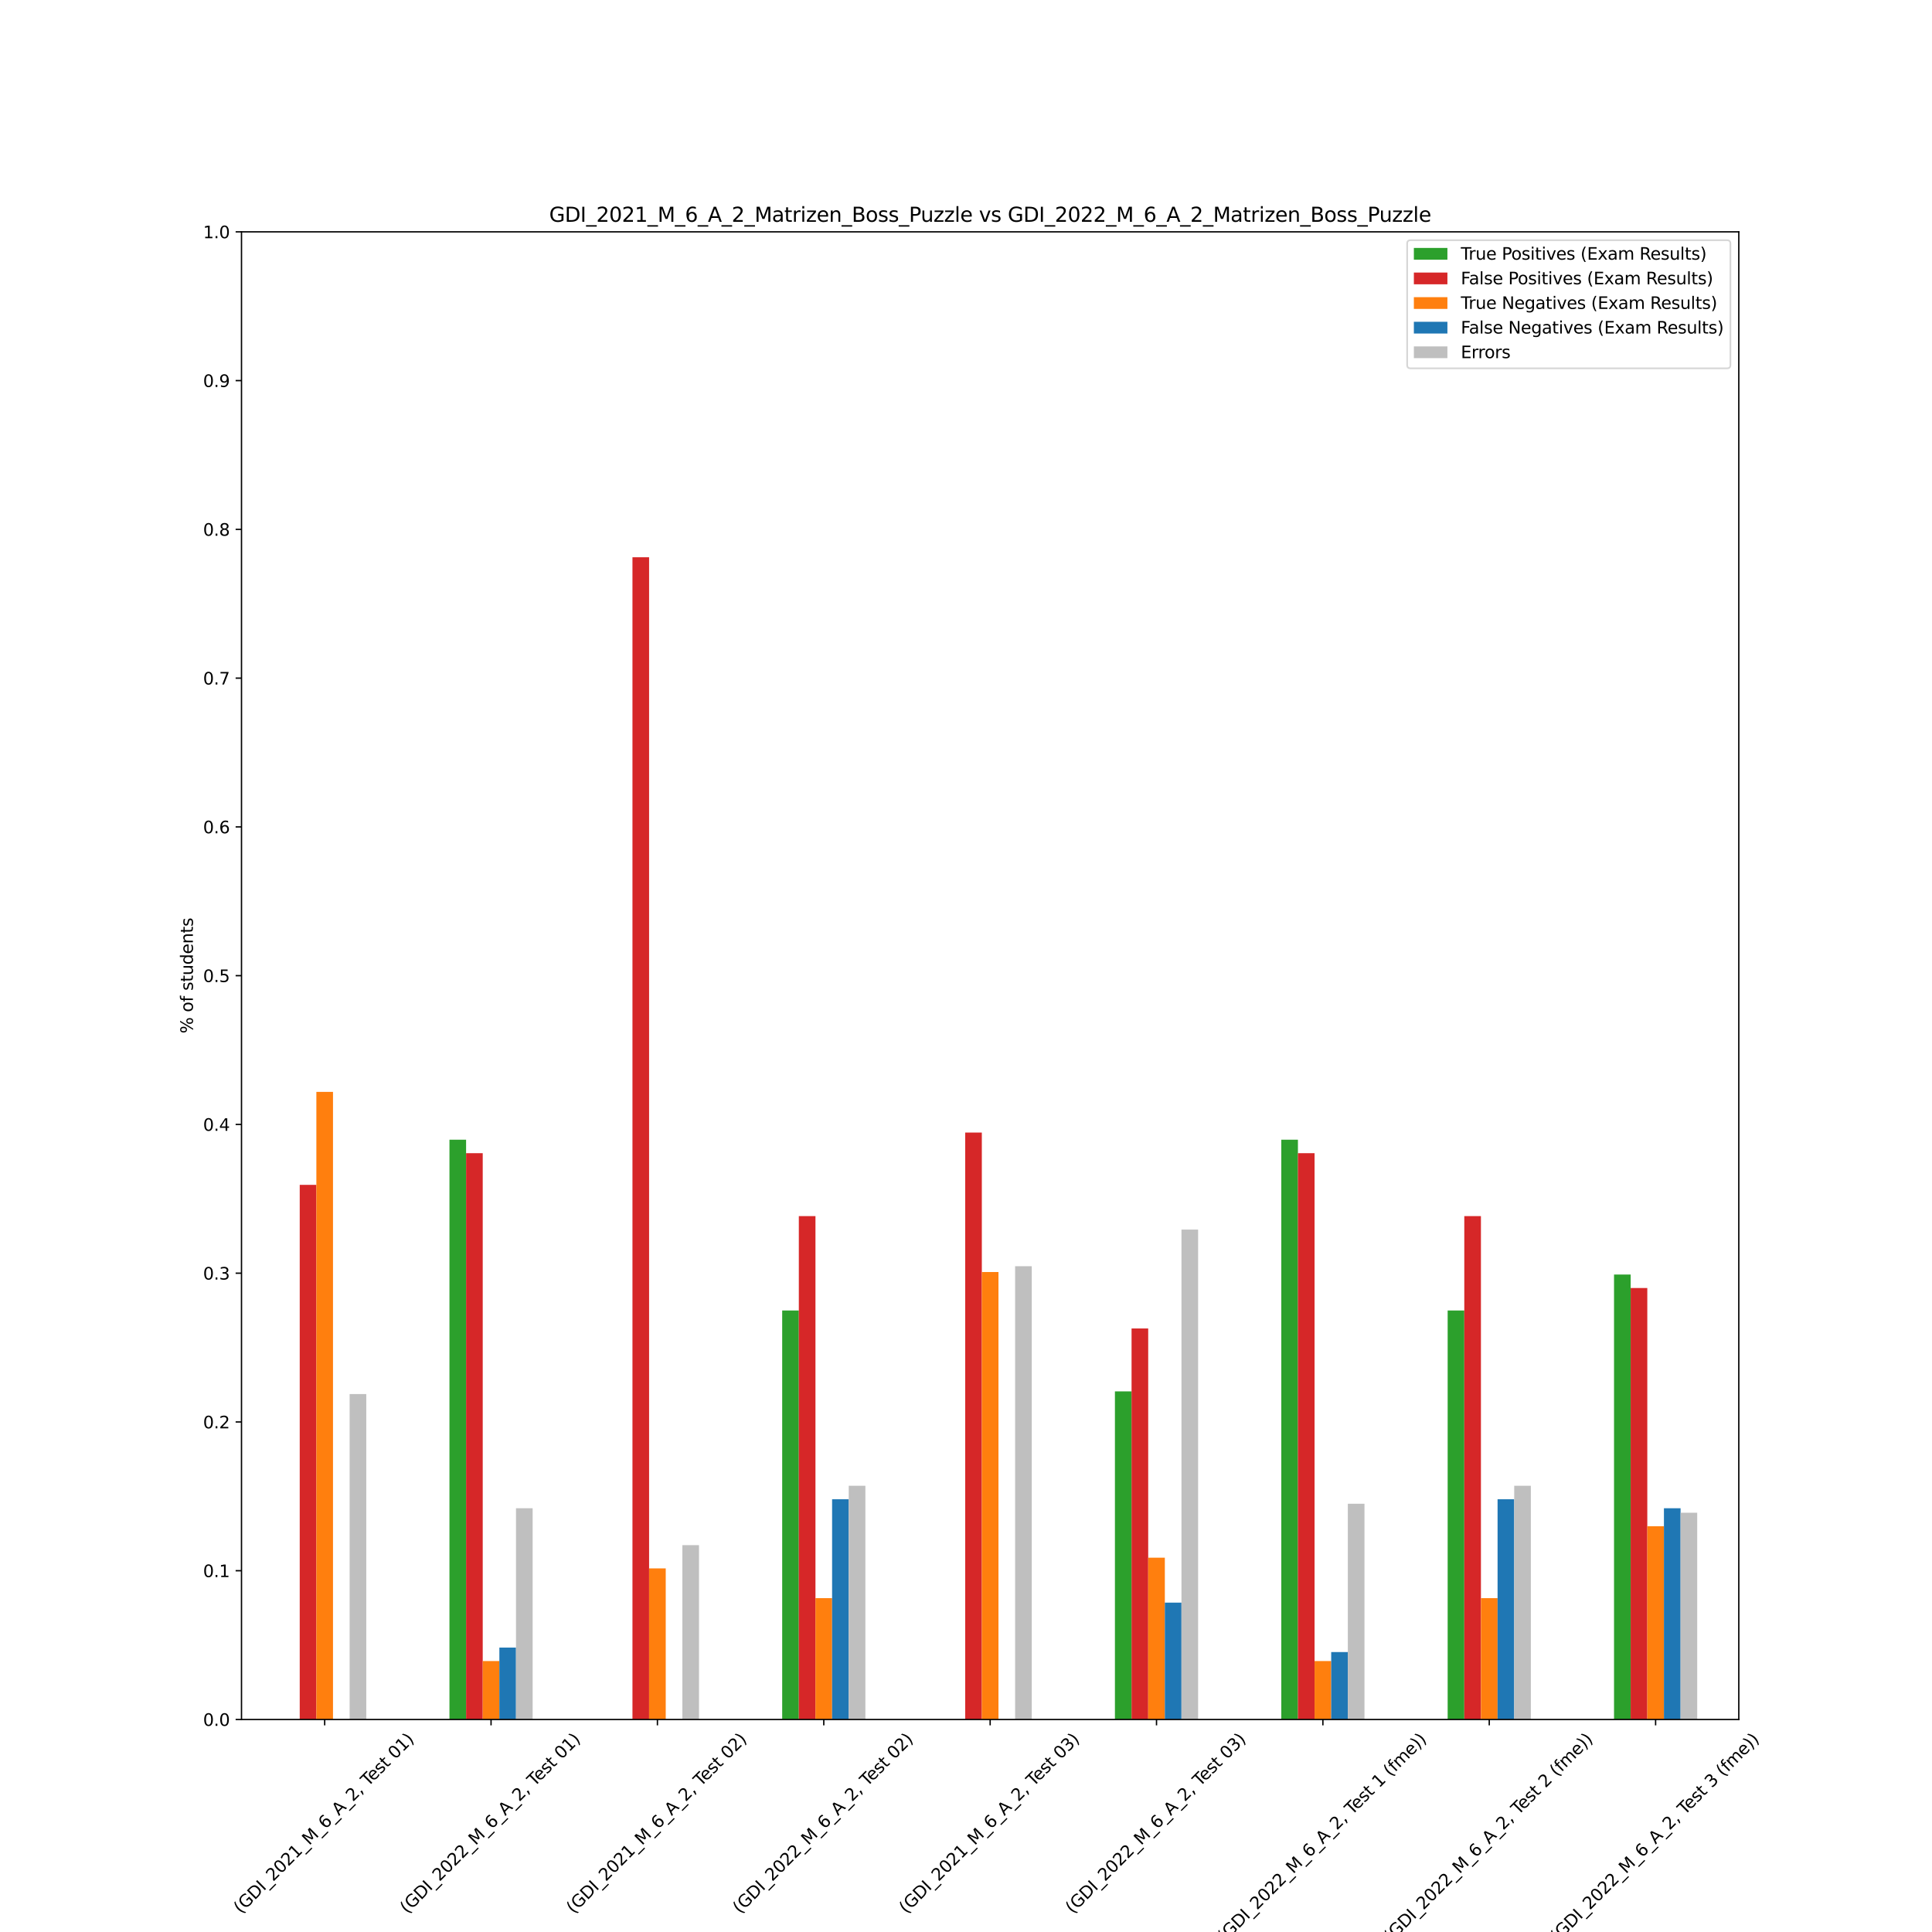 <?xml version="1.0" encoding="utf-8" standalone="no"?>
<!DOCTYPE svg PUBLIC "-//W3C//DTD SVG 1.1//EN"
  "http://www.w3.org/Graphics/SVG/1.1/DTD/svg11.dtd">
<svg xmlns:xlink="http://www.w3.org/1999/xlink" width="1152pt" height="1152pt" viewBox="0 0 1152 1152" xmlns="http://www.w3.org/2000/svg" version="1.1">
 <defs>
  <style type="text/css">*{stroke-linejoin: round; stroke-linecap: butt}</style>
 </defs>
 <g id="figure_1">
  <g id="patch_1">
   <path d="M 0 1152 
L 1152 1152 
L 1152 0 
L 0 0 
z
" style="fill: #ffffff"/>
  </g>
  <g id="axes_1">
   <g id="patch_2">
    <path d="M 144 1025.28 
L 1036.8 1025.28 
L 1036.8 138.24 
L 144 138.24 
z
" style="fill: #ffffff"/>
   </g>
   <g id="patch_3">
    <path d="M 168.8 1025.28 
L 178.72 1025.28 
L 178.72 1025.28 
L 168.8 1025.28 
z
" clip-path="url(#pfb75e123ee)" style="fill: #2ca02c"/>
   </g>
   <g id="patch_4">
    <path d="M 268 1025.28 
L 277.92 1025.28 
L 277.92 679.576 
L 268 679.576 
z
" clip-path="url(#pfb75e123ee)" style="fill: #2ca02c"/>
   </g>
   <g id="patch_5">
    <path d="M 367.2 1025.28 
L 377.12 1025.28 
L 377.12 1025.28 
L 367.2 1025.28 
z
" clip-path="url(#pfb75e123ee)" style="fill: #2ca02c"/>
   </g>
   <g id="patch_6">
    <path d="M 466.4 1025.28 
L 476.32 1025.28 
L 476.32 781.411 
L 466.4 781.411 
z
" clip-path="url(#pfb75e123ee)" style="fill: #2ca02c"/>
   </g>
   <g id="patch_7">
    <path d="M 565.6 1025.28 
L 575.52 1025.28 
L 575.52 1025.28 
L 565.6 1025.28 
z
" clip-path="url(#pfb75e123ee)" style="fill: #2ca02c"/>
   </g>
   <g id="patch_8">
    <path d="M 664.8 1025.28 
L 674.72 1025.28 
L 674.72 829.649 
L 664.8 829.649 
z
" clip-path="url(#pfb75e123ee)" style="fill: #2ca02c"/>
   </g>
   <g id="patch_9">
    <path d="M 764 1025.28 
L 773.92 1025.28 
L 773.92 679.576 
L 764 679.576 
z
" clip-path="url(#pfb75e123ee)" style="fill: #2ca02c"/>
   </g>
   <g id="patch_10">
    <path d="M 863.2 1025.28 
L 873.12 1025.28 
L 873.12 781.411 
L 863.2 781.411 
z
" clip-path="url(#pfb75e123ee)" style="fill: #2ca02c"/>
   </g>
   <g id="patch_11">
    <path d="M 962.4 1025.28 
L 972.32 1025.28 
L 972.32 759.972 
L 962.4 759.972 
z
" clip-path="url(#pfb75e123ee)" style="fill: #2ca02c"/>
   </g>
   <g id="patch_12">
    <path d="M 178.72 1025.28 
L 188.64 1025.28 
L 188.64 706.5 
L 178.72 706.5 
z
" clip-path="url(#pfb75e123ee)" style="fill: #d62728"/>
   </g>
   <g id="patch_13">
    <path d="M 277.92 1025.28 
L 287.84 1025.28 
L 287.84 687.615 
L 277.92 687.615 
z
" clip-path="url(#pfb75e123ee)" style="fill: #d62728"/>
   </g>
   <g id="patch_14">
    <path d="M 377.12 1025.28 
L 387.04 1025.28 
L 387.04 332.28 
L 377.12 332.28 
z
" clip-path="url(#pfb75e123ee)" style="fill: #d62728"/>
   </g>
   <g id="patch_15">
    <path d="M 476.32 1025.28 
L 486.24 1025.28 
L 486.24 725.134 
L 476.32 725.134 
z
" clip-path="url(#pfb75e123ee)" style="fill: #d62728"/>
   </g>
   <g id="patch_16">
    <path d="M 575.52 1025.28 
L 585.44 1025.28 
L 585.44 675.315 
L 575.52 675.315 
z
" clip-path="url(#pfb75e123ee)" style="fill: #d62728"/>
   </g>
   <g id="patch_17">
    <path d="M 674.72 1025.28 
L 684.64 1025.28 
L 684.64 792.131 
L 674.72 792.131 
z
" clip-path="url(#pfb75e123ee)" style="fill: #d62728"/>
   </g>
   <g id="patch_18">
    <path d="M 773.92 1025.28 
L 783.84 1025.28 
L 783.84 687.615 
L 773.92 687.615 
z
" clip-path="url(#pfb75e123ee)" style="fill: #d62728"/>
   </g>
   <g id="patch_19">
    <path d="M 873.12 1025.28 
L 883.04 1025.28 
L 883.04 725.134 
L 873.12 725.134 
z
" clip-path="url(#pfb75e123ee)" style="fill: #d62728"/>
   </g>
   <g id="patch_20">
    <path d="M 972.32 1025.28 
L 982.24 1025.28 
L 982.24 768.012 
L 972.32 768.012 
z
" clip-path="url(#pfb75e123ee)" style="fill: #d62728"/>
   </g>
   <g id="patch_21">
    <path d="M 188.64 1025.28 
L 198.56 1025.28 
L 198.56 651.06 
L 188.64 651.06 
z
" clip-path="url(#pfb75e123ee)" style="fill: #ff7f0e"/>
   </g>
   <g id="patch_22">
    <path d="M 287.84 1025.28 
L 297.76 1025.28 
L 297.76 990.442 
L 287.84 990.442 
z
" clip-path="url(#pfb75e123ee)" style="fill: #ff7f0e"/>
   </g>
   <g id="patch_23">
    <path d="M 387.04 1025.28 
L 396.96 1025.28 
L 396.96 935.19 
L 387.04 935.19 
z
" clip-path="url(#pfb75e123ee)" style="fill: #ff7f0e"/>
   </g>
   <g id="patch_24">
    <path d="M 486.24 1025.28 
L 496.16 1025.28 
L 496.16 952.923 
L 486.24 952.923 
z
" clip-path="url(#pfb75e123ee)" style="fill: #ff7f0e"/>
   </g>
   <g id="patch_25">
    <path d="M 585.44 1025.28 
L 595.36 1025.28 
L 595.36 758.475 
L 585.44 758.475 
z
" clip-path="url(#pfb75e123ee)" style="fill: #ff7f0e"/>
   </g>
   <g id="patch_26">
    <path d="M 684.64 1025.28 
L 694.56 1025.28 
L 694.56 928.804 
L 684.64 928.804 
z
" clip-path="url(#pfb75e123ee)" style="fill: #ff7f0e"/>
   </g>
   <g id="patch_27">
    <path d="M 783.84 1025.28 
L 793.76 1025.28 
L 793.76 990.442 
L 783.84 990.442 
z
" clip-path="url(#pfb75e123ee)" style="fill: #ff7f0e"/>
   </g>
   <g id="patch_28">
    <path d="M 883.04 1025.28 
L 892.96 1025.28 
L 892.96 952.923 
L 883.04 952.923 
z
" clip-path="url(#pfb75e123ee)" style="fill: #ff7f0e"/>
   </g>
   <g id="patch_29">
    <path d="M 982.24 1025.28 
L 992.16 1025.28 
L 992.16 910.045 
L 982.24 910.045 
z
" clip-path="url(#pfb75e123ee)" style="fill: #ff7f0e"/>
   </g>
   <g id="patch_30">
    <path d="M 198.56 1025.28 
L 208.48 1025.28 
L 208.48 1025.28 
L 198.56 1025.28 
z
" clip-path="url(#pfb75e123ee)" style="fill: #1f77b4"/>
   </g>
   <g id="patch_31">
    <path d="M 297.76 1025.28 
L 307.68 1025.28 
L 307.68 982.402 
L 297.76 982.402 
z
" clip-path="url(#pfb75e123ee)" style="fill: #1f77b4"/>
   </g>
   <g id="patch_32">
    <path d="M 396.96 1025.28 
L 406.88 1025.28 
L 406.88 1025.28 
L 396.96 1025.28 
z
" clip-path="url(#pfb75e123ee)" style="fill: #1f77b4"/>
   </g>
   <g id="patch_33">
    <path d="M 496.16 1025.28 
L 506.08 1025.28 
L 506.08 893.966 
L 496.16 893.966 
z
" clip-path="url(#pfb75e123ee)" style="fill: #1f77b4"/>
   </g>
   <g id="patch_34">
    <path d="M 595.36 1025.28 
L 605.28 1025.28 
L 605.28 1025.28 
L 595.36 1025.28 
z
" clip-path="url(#pfb75e123ee)" style="fill: #1f77b4"/>
   </g>
   <g id="patch_35">
    <path d="M 694.56 1025.28 
L 704.48 1025.28 
L 704.48 955.603 
L 694.56 955.603 
z
" clip-path="url(#pfb75e123ee)" style="fill: #1f77b4"/>
   </g>
   <g id="patch_36">
    <path d="M 793.76 1025.28 
L 803.68 1025.28 
L 803.68 985.082 
L 793.76 985.082 
z
" clip-path="url(#pfb75e123ee)" style="fill: #1f77b4"/>
   </g>
   <g id="patch_37">
    <path d="M 892.96 1025.28 
L 902.88 1025.28 
L 902.88 893.966 
L 892.96 893.966 
z
" clip-path="url(#pfb75e123ee)" style="fill: #1f77b4"/>
   </g>
   <g id="patch_38">
    <path d="M 992.16 1025.28 
L 1002.08 1025.28 
L 1002.08 899.326 
L 992.16 899.326 
z
" clip-path="url(#pfb75e123ee)" style="fill: #1f77b4"/>
   </g>
   <g id="patch_39">
    <path d="M 208.48 1025.28 
L 218.4 1025.28 
L 218.4 831.24 
L 208.48 831.24 
z
" clip-path="url(#pfb75e123ee)" style="fill: #bfbfbf"/>
   </g>
   <g id="patch_40">
    <path d="M 307.68 1025.28 
L 317.6 1025.28 
L 317.6 899.326 
L 307.68 899.326 
z
" clip-path="url(#pfb75e123ee)" style="fill: #bfbfbf"/>
   </g>
   <g id="patch_41">
    <path d="M 406.88 1025.28 
L 416.8 1025.28 
L 416.8 921.33 
L 406.88 921.33 
z
" clip-path="url(#pfb75e123ee)" style="fill: #bfbfbf"/>
   </g>
   <g id="patch_42">
    <path d="M 506.08 1025.28 
L 516 1025.28 
L 516 885.926 
L 506.08 885.926 
z
" clip-path="url(#pfb75e123ee)" style="fill: #bfbfbf"/>
   </g>
   <g id="patch_43">
    <path d="M 605.28 1025.28 
L 615.2 1025.28 
L 615.2 755.01 
L 605.28 755.01 
z
" clip-path="url(#pfb75e123ee)" style="fill: #bfbfbf"/>
   </g>
   <g id="patch_44">
    <path d="M 704.48 1025.28 
L 714.4 1025.28 
L 714.4 733.173 
L 704.48 733.173 
z
" clip-path="url(#pfb75e123ee)" style="fill: #bfbfbf"/>
   </g>
   <g id="patch_45">
    <path d="M 803.68 1025.28 
L 813.6 1025.28 
L 813.6 896.646 
L 803.68 896.646 
z
" clip-path="url(#pfb75e123ee)" style="fill: #bfbfbf"/>
   </g>
   <g id="patch_46">
    <path d="M 902.88 1025.28 
L 912.8 1025.28 
L 912.8 885.926 
L 902.88 885.926 
z
" clip-path="url(#pfb75e123ee)" style="fill: #bfbfbf"/>
   </g>
   <g id="patch_47">
    <path d="M 1002.08 1025.28 
L 1012 1025.28 
L 1012 902.006 
L 1002.08 902.006 
z
" clip-path="url(#pfb75e123ee)" style="fill: #bfbfbf"/>
   </g>
   <g id="matplotlib.axis_1">
    <g id="xtick_1">
     <g id="line2d_1">
      <defs>
       <path id="md207df7df0" d="M 0 0 
L 0 3.5 
" style="stroke: #000000; stroke-width: 0.8"/>
      </defs>
      <g>
       <use xlink:href="#md207df7df0" x="193.6" y="1025.28" style="stroke: #000000; stroke-width: 0.8"/>
      </g>
     </g>
     <g id="text_1">
      <!-- (GDI_2021_M_6_A_2, Test 01) -->
      <g transform="translate(143.549 1141.445) rotate(-45) scale(0.1 -0.1)">
       <defs>
        <path id="DejaVuSans-28" d="M 1984 4856 
Q 1566 4138 1362 3434 
Q 1159 2731 1159 2009 
Q 1159 1288 1364 580 
Q 1569 -128 1984 -844 
L 1484 -844 
Q 1016 -109 783 600 
Q 550 1309 550 2009 
Q 550 2706 781 3412 
Q 1013 4119 1484 4856 
L 1984 4856 
z
" transform="scale(0.016)"/>
        <path id="DejaVuSans-47" d="M 3809 666 
L 3809 1919 
L 2778 1919 
L 2778 2438 
L 4434 2438 
L 4434 434 
Q 4069 175 3628 42 
Q 3188 -91 2688 -91 
Q 1594 -91 976 548 
Q 359 1188 359 2328 
Q 359 3472 976 4111 
Q 1594 4750 2688 4750 
Q 3144 4750 3555 4637 
Q 3966 4525 4313 4306 
L 4313 3634 
Q 3963 3931 3569 4081 
Q 3175 4231 2741 4231 
Q 1884 4231 1454 3753 
Q 1025 3275 1025 2328 
Q 1025 1384 1454 906 
Q 1884 428 2741 428 
Q 3075 428 3337 486 
Q 3600 544 3809 666 
z
" transform="scale(0.016)"/>
        <path id="DejaVuSans-44" d="M 1259 4147 
L 1259 519 
L 2022 519 
Q 2988 519 3436 956 
Q 3884 1394 3884 2338 
Q 3884 3275 3436 3711 
Q 2988 4147 2022 4147 
L 1259 4147 
z
M 628 4666 
L 1925 4666 
Q 3281 4666 3915 4102 
Q 4550 3538 4550 2338 
Q 4550 1131 3912 565 
Q 3275 0 1925 0 
L 628 0 
L 628 4666 
z
" transform="scale(0.016)"/>
        <path id="DejaVuSans-49" d="M 628 4666 
L 1259 4666 
L 1259 0 
L 628 0 
L 628 4666 
z
" transform="scale(0.016)"/>
        <path id="DejaVuSans-5f" d="M 3263 -1063 
L 3263 -1509 
L -63 -1509 
L -63 -1063 
L 3263 -1063 
z
" transform="scale(0.016)"/>
        <path id="DejaVuSans-32" d="M 1228 531 
L 3431 531 
L 3431 0 
L 469 0 
L 469 531 
Q 828 903 1448 1529 
Q 2069 2156 2228 2338 
Q 2531 2678 2651 2914 
Q 2772 3150 2772 3378 
Q 2772 3750 2511 3984 
Q 2250 4219 1831 4219 
Q 1534 4219 1204 4116 
Q 875 4013 500 3803 
L 500 4441 
Q 881 4594 1212 4672 
Q 1544 4750 1819 4750 
Q 2544 4750 2975 4387 
Q 3406 4025 3406 3419 
Q 3406 3131 3298 2873 
Q 3191 2616 2906 2266 
Q 2828 2175 2409 1742 
Q 1991 1309 1228 531 
z
" transform="scale(0.016)"/>
        <path id="DejaVuSans-30" d="M 2034 4250 
Q 1547 4250 1301 3770 
Q 1056 3291 1056 2328 
Q 1056 1369 1301 889 
Q 1547 409 2034 409 
Q 2525 409 2770 889 
Q 3016 1369 3016 2328 
Q 3016 3291 2770 3770 
Q 2525 4250 2034 4250 
z
M 2034 4750 
Q 2819 4750 3233 4129 
Q 3647 3509 3647 2328 
Q 3647 1150 3233 529 
Q 2819 -91 2034 -91 
Q 1250 -91 836 529 
Q 422 1150 422 2328 
Q 422 3509 836 4129 
Q 1250 4750 2034 4750 
z
" transform="scale(0.016)"/>
        <path id="DejaVuSans-31" d="M 794 531 
L 1825 531 
L 1825 4091 
L 703 3866 
L 703 4441 
L 1819 4666 
L 2450 4666 
L 2450 531 
L 3481 531 
L 3481 0 
L 794 0 
L 794 531 
z
" transform="scale(0.016)"/>
        <path id="DejaVuSans-4d" d="M 628 4666 
L 1569 4666 
L 2759 1491 
L 3956 4666 
L 4897 4666 
L 4897 0 
L 4281 0 
L 4281 4097 
L 3078 897 
L 2444 897 
L 1241 4097 
L 1241 0 
L 628 0 
L 628 4666 
z
" transform="scale(0.016)"/>
        <path id="DejaVuSans-36" d="M 2113 2584 
Q 1688 2584 1439 2293 
Q 1191 2003 1191 1497 
Q 1191 994 1439 701 
Q 1688 409 2113 409 
Q 2538 409 2786 701 
Q 3034 994 3034 1497 
Q 3034 2003 2786 2293 
Q 2538 2584 2113 2584 
z
M 3366 4563 
L 3366 3988 
Q 3128 4100 2886 4159 
Q 2644 4219 2406 4219 
Q 1781 4219 1451 3797 
Q 1122 3375 1075 2522 
Q 1259 2794 1537 2939 
Q 1816 3084 2150 3084 
Q 2853 3084 3261 2657 
Q 3669 2231 3669 1497 
Q 3669 778 3244 343 
Q 2819 -91 2113 -91 
Q 1303 -91 875 529 
Q 447 1150 447 2328 
Q 447 3434 972 4092 
Q 1497 4750 2381 4750 
Q 2619 4750 2861 4703 
Q 3103 4656 3366 4563 
z
" transform="scale(0.016)"/>
        <path id="DejaVuSans-41" d="M 2188 4044 
L 1331 1722 
L 3047 1722 
L 2188 4044 
z
M 1831 4666 
L 2547 4666 
L 4325 0 
L 3669 0 
L 3244 1197 
L 1141 1197 
L 716 0 
L 50 0 
L 1831 4666 
z
" transform="scale(0.016)"/>
        <path id="DejaVuSans-2c" d="M 750 794 
L 1409 794 
L 1409 256 
L 897 -744 
L 494 -744 
L 750 256 
L 750 794 
z
" transform="scale(0.016)"/>
        <path id="DejaVuSans-20" transform="scale(0.016)"/>
        <path id="DejaVuSans-54" d="M -19 4666 
L 3928 4666 
L 3928 4134 
L 2272 4134 
L 2272 0 
L 1638 0 
L 1638 4134 
L -19 4134 
L -19 4666 
z
" transform="scale(0.016)"/>
        <path id="DejaVuSans-65" d="M 3597 1894 
L 3597 1613 
L 953 1613 
Q 991 1019 1311 708 
Q 1631 397 2203 397 
Q 2534 397 2845 478 
Q 3156 559 3463 722 
L 3463 178 
Q 3153 47 2828 -22 
Q 2503 -91 2169 -91 
Q 1331 -91 842 396 
Q 353 884 353 1716 
Q 353 2575 817 3079 
Q 1281 3584 2069 3584 
Q 2775 3584 3186 3129 
Q 3597 2675 3597 1894 
z
M 3022 2063 
Q 3016 2534 2758 2815 
Q 2500 3097 2075 3097 
Q 1594 3097 1305 2825 
Q 1016 2553 972 2059 
L 3022 2063 
z
" transform="scale(0.016)"/>
        <path id="DejaVuSans-73" d="M 2834 3397 
L 2834 2853 
Q 2591 2978 2328 3040 
Q 2066 3103 1784 3103 
Q 1356 3103 1142 2972 
Q 928 2841 928 2578 
Q 928 2378 1081 2264 
Q 1234 2150 1697 2047 
L 1894 2003 
Q 2506 1872 2764 1633 
Q 3022 1394 3022 966 
Q 3022 478 2636 193 
Q 2250 -91 1575 -91 
Q 1294 -91 989 -36 
Q 684 19 347 128 
L 347 722 
Q 666 556 975 473 
Q 1284 391 1588 391 
Q 1994 391 2212 530 
Q 2431 669 2431 922 
Q 2431 1156 2273 1281 
Q 2116 1406 1581 1522 
L 1381 1569 
Q 847 1681 609 1914 
Q 372 2147 372 2553 
Q 372 3047 722 3315 
Q 1072 3584 1716 3584 
Q 2034 3584 2315 3537 
Q 2597 3491 2834 3397 
z
" transform="scale(0.016)"/>
        <path id="DejaVuSans-74" d="M 1172 4494 
L 1172 3500 
L 2356 3500 
L 2356 3053 
L 1172 3053 
L 1172 1153 
Q 1172 725 1289 603 
Q 1406 481 1766 481 
L 2356 481 
L 2356 0 
L 1766 0 
Q 1100 0 847 248 
Q 594 497 594 1153 
L 594 3053 
L 172 3053 
L 172 3500 
L 594 3500 
L 594 4494 
L 1172 4494 
z
" transform="scale(0.016)"/>
        <path id="DejaVuSans-29" d="M 513 4856 
L 1013 4856 
Q 1481 4119 1714 3412 
Q 1947 2706 1947 2009 
Q 1947 1309 1714 600 
Q 1481 -109 1013 -844 
L 513 -844 
Q 928 -128 1133 580 
Q 1338 1288 1338 2009 
Q 1338 2731 1133 3434 
Q 928 4138 513 4856 
z
" transform="scale(0.016)"/>
       </defs>
       <use xlink:href="#DejaVuSans-28"/>
       <use xlink:href="#DejaVuSans-47" x="39.014"/>
       <use xlink:href="#DejaVuSans-44" x="116.504"/>
       <use xlink:href="#DejaVuSans-49" x="193.506"/>
       <use xlink:href="#DejaVuSans-5f" x="222.998"/>
       <use xlink:href="#DejaVuSans-32" x="272.998"/>
       <use xlink:href="#DejaVuSans-30" x="336.621"/>
       <use xlink:href="#DejaVuSans-32" x="400.244"/>
       <use xlink:href="#DejaVuSans-31" x="463.867"/>
       <use xlink:href="#DejaVuSans-5f" x="527.49"/>
       <use xlink:href="#DejaVuSans-4d" x="577.49"/>
       <use xlink:href="#DejaVuSans-5f" x="663.77"/>
       <use xlink:href="#DejaVuSans-36" x="713.77"/>
       <use xlink:href="#DejaVuSans-5f" x="777.393"/>
       <use xlink:href="#DejaVuSans-41" x="827.393"/>
       <use xlink:href="#DejaVuSans-5f" x="895.801"/>
       <use xlink:href="#DejaVuSans-32" x="945.801"/>
       <use xlink:href="#DejaVuSans-2c" x="1009.424"/>
       <use xlink:href="#DejaVuSans-20" x="1041.211"/>
       <use xlink:href="#DejaVuSans-54" x="1072.998"/>
       <use xlink:href="#DejaVuSans-65" x="1117.082"/>
       <use xlink:href="#DejaVuSans-73" x="1178.605"/>
       <use xlink:href="#DejaVuSans-74" x="1230.705"/>
       <use xlink:href="#DejaVuSans-20" x="1269.914"/>
       <use xlink:href="#DejaVuSans-30" x="1301.701"/>
       <use xlink:href="#DejaVuSans-31" x="1365.324"/>
       <use xlink:href="#DejaVuSans-29" x="1428.947"/>
      </g>
     </g>
    </g>
    <g id="xtick_2">
     <g id="line2d_2">
      <g>
       <use xlink:href="#md207df7df0" x="292.8" y="1025.28" style="stroke: #000000; stroke-width: 0.8"/>
      </g>
     </g>
     <g id="text_2">
      <!-- (GDI_2022_M_6_A_2, Test 01) -->
      <g transform="translate(242.749 1141.445) rotate(-45) scale(0.1 -0.1)">
       <use xlink:href="#DejaVuSans-28"/>
       <use xlink:href="#DejaVuSans-47" x="39.014"/>
       <use xlink:href="#DejaVuSans-44" x="116.504"/>
       <use xlink:href="#DejaVuSans-49" x="193.506"/>
       <use xlink:href="#DejaVuSans-5f" x="222.998"/>
       <use xlink:href="#DejaVuSans-32" x="272.998"/>
       <use xlink:href="#DejaVuSans-30" x="336.621"/>
       <use xlink:href="#DejaVuSans-32" x="400.244"/>
       <use xlink:href="#DejaVuSans-32" x="463.867"/>
       <use xlink:href="#DejaVuSans-5f" x="527.49"/>
       <use xlink:href="#DejaVuSans-4d" x="577.49"/>
       <use xlink:href="#DejaVuSans-5f" x="663.77"/>
       <use xlink:href="#DejaVuSans-36" x="713.77"/>
       <use xlink:href="#DejaVuSans-5f" x="777.393"/>
       <use xlink:href="#DejaVuSans-41" x="827.393"/>
       <use xlink:href="#DejaVuSans-5f" x="895.801"/>
       <use xlink:href="#DejaVuSans-32" x="945.801"/>
       <use xlink:href="#DejaVuSans-2c" x="1009.424"/>
       <use xlink:href="#DejaVuSans-20" x="1041.211"/>
       <use xlink:href="#DejaVuSans-54" x="1072.998"/>
       <use xlink:href="#DejaVuSans-65" x="1117.082"/>
       <use xlink:href="#DejaVuSans-73" x="1178.605"/>
       <use xlink:href="#DejaVuSans-74" x="1230.705"/>
       <use xlink:href="#DejaVuSans-20" x="1269.914"/>
       <use xlink:href="#DejaVuSans-30" x="1301.701"/>
       <use xlink:href="#DejaVuSans-31" x="1365.324"/>
       <use xlink:href="#DejaVuSans-29" x="1428.947"/>
      </g>
     </g>
    </g>
    <g id="xtick_3">
     <g id="line2d_3">
      <g>
       <use xlink:href="#md207df7df0" x="392" y="1025.28" style="stroke: #000000; stroke-width: 0.8"/>
      </g>
     </g>
     <g id="text_3">
      <!-- (GDI_2021_M_6_A_2, Test 02) -->
      <g transform="translate(341.949 1141.445) rotate(-45) scale(0.1 -0.1)">
       <use xlink:href="#DejaVuSans-28"/>
       <use xlink:href="#DejaVuSans-47" x="39.014"/>
       <use xlink:href="#DejaVuSans-44" x="116.504"/>
       <use xlink:href="#DejaVuSans-49" x="193.506"/>
       <use xlink:href="#DejaVuSans-5f" x="222.998"/>
       <use xlink:href="#DejaVuSans-32" x="272.998"/>
       <use xlink:href="#DejaVuSans-30" x="336.621"/>
       <use xlink:href="#DejaVuSans-32" x="400.244"/>
       <use xlink:href="#DejaVuSans-31" x="463.867"/>
       <use xlink:href="#DejaVuSans-5f" x="527.49"/>
       <use xlink:href="#DejaVuSans-4d" x="577.49"/>
       <use xlink:href="#DejaVuSans-5f" x="663.77"/>
       <use xlink:href="#DejaVuSans-36" x="713.77"/>
       <use xlink:href="#DejaVuSans-5f" x="777.393"/>
       <use xlink:href="#DejaVuSans-41" x="827.393"/>
       <use xlink:href="#DejaVuSans-5f" x="895.801"/>
       <use xlink:href="#DejaVuSans-32" x="945.801"/>
       <use xlink:href="#DejaVuSans-2c" x="1009.424"/>
       <use xlink:href="#DejaVuSans-20" x="1041.211"/>
       <use xlink:href="#DejaVuSans-54" x="1072.998"/>
       <use xlink:href="#DejaVuSans-65" x="1117.082"/>
       <use xlink:href="#DejaVuSans-73" x="1178.605"/>
       <use xlink:href="#DejaVuSans-74" x="1230.705"/>
       <use xlink:href="#DejaVuSans-20" x="1269.914"/>
       <use xlink:href="#DejaVuSans-30" x="1301.701"/>
       <use xlink:href="#DejaVuSans-32" x="1365.324"/>
       <use xlink:href="#DejaVuSans-29" x="1428.947"/>
      </g>
     </g>
    </g>
    <g id="xtick_4">
     <g id="line2d_4">
      <g>
       <use xlink:href="#md207df7df0" x="491.2" y="1025.28" style="stroke: #000000; stroke-width: 0.8"/>
      </g>
     </g>
     <g id="text_4">
      <!-- (GDI_2022_M_6_A_2, Test 02) -->
      <g transform="translate(441.149 1141.445) rotate(-45) scale(0.1 -0.1)">
       <use xlink:href="#DejaVuSans-28"/>
       <use xlink:href="#DejaVuSans-47" x="39.014"/>
       <use xlink:href="#DejaVuSans-44" x="116.504"/>
       <use xlink:href="#DejaVuSans-49" x="193.506"/>
       <use xlink:href="#DejaVuSans-5f" x="222.998"/>
       <use xlink:href="#DejaVuSans-32" x="272.998"/>
       <use xlink:href="#DejaVuSans-30" x="336.621"/>
       <use xlink:href="#DejaVuSans-32" x="400.244"/>
       <use xlink:href="#DejaVuSans-32" x="463.867"/>
       <use xlink:href="#DejaVuSans-5f" x="527.49"/>
       <use xlink:href="#DejaVuSans-4d" x="577.49"/>
       <use xlink:href="#DejaVuSans-5f" x="663.77"/>
       <use xlink:href="#DejaVuSans-36" x="713.77"/>
       <use xlink:href="#DejaVuSans-5f" x="777.393"/>
       <use xlink:href="#DejaVuSans-41" x="827.393"/>
       <use xlink:href="#DejaVuSans-5f" x="895.801"/>
       <use xlink:href="#DejaVuSans-32" x="945.801"/>
       <use xlink:href="#DejaVuSans-2c" x="1009.424"/>
       <use xlink:href="#DejaVuSans-20" x="1041.211"/>
       <use xlink:href="#DejaVuSans-54" x="1072.998"/>
       <use xlink:href="#DejaVuSans-65" x="1117.082"/>
       <use xlink:href="#DejaVuSans-73" x="1178.605"/>
       <use xlink:href="#DejaVuSans-74" x="1230.705"/>
       <use xlink:href="#DejaVuSans-20" x="1269.914"/>
       <use xlink:href="#DejaVuSans-30" x="1301.701"/>
       <use xlink:href="#DejaVuSans-32" x="1365.324"/>
       <use xlink:href="#DejaVuSans-29" x="1428.947"/>
      </g>
     </g>
    </g>
    <g id="xtick_5">
     <g id="line2d_5">
      <g>
       <use xlink:href="#md207df7df0" x="590.4" y="1025.28" style="stroke: #000000; stroke-width: 0.8"/>
      </g>
     </g>
     <g id="text_5">
      <!-- (GDI_2021_M_6_A_2, Test 03) -->
      <g transform="translate(540.349 1141.445) rotate(-45) scale(0.1 -0.1)">
       <defs>
        <path id="DejaVuSans-33" d="M 2597 2516 
Q 3050 2419 3304 2112 
Q 3559 1806 3559 1356 
Q 3559 666 3084 287 
Q 2609 -91 1734 -91 
Q 1441 -91 1130 -33 
Q 819 25 488 141 
L 488 750 
Q 750 597 1062 519 
Q 1375 441 1716 441 
Q 2309 441 2620 675 
Q 2931 909 2931 1356 
Q 2931 1769 2642 2001 
Q 2353 2234 1838 2234 
L 1294 2234 
L 1294 2753 
L 1863 2753 
Q 2328 2753 2575 2939 
Q 2822 3125 2822 3475 
Q 2822 3834 2567 4026 
Q 2313 4219 1838 4219 
Q 1578 4219 1281 4162 
Q 984 4106 628 3988 
L 628 4550 
Q 988 4650 1302 4700 
Q 1616 4750 1894 4750 
Q 2613 4750 3031 4423 
Q 3450 4097 3450 3541 
Q 3450 3153 3228 2886 
Q 3006 2619 2597 2516 
z
" transform="scale(0.016)"/>
       </defs>
       <use xlink:href="#DejaVuSans-28"/>
       <use xlink:href="#DejaVuSans-47" x="39.014"/>
       <use xlink:href="#DejaVuSans-44" x="116.504"/>
       <use xlink:href="#DejaVuSans-49" x="193.506"/>
       <use xlink:href="#DejaVuSans-5f" x="222.998"/>
       <use xlink:href="#DejaVuSans-32" x="272.998"/>
       <use xlink:href="#DejaVuSans-30" x="336.621"/>
       <use xlink:href="#DejaVuSans-32" x="400.244"/>
       <use xlink:href="#DejaVuSans-31" x="463.867"/>
       <use xlink:href="#DejaVuSans-5f" x="527.49"/>
       <use xlink:href="#DejaVuSans-4d" x="577.49"/>
       <use xlink:href="#DejaVuSans-5f" x="663.77"/>
       <use xlink:href="#DejaVuSans-36" x="713.77"/>
       <use xlink:href="#DejaVuSans-5f" x="777.393"/>
       <use xlink:href="#DejaVuSans-41" x="827.393"/>
       <use xlink:href="#DejaVuSans-5f" x="895.801"/>
       <use xlink:href="#DejaVuSans-32" x="945.801"/>
       <use xlink:href="#DejaVuSans-2c" x="1009.424"/>
       <use xlink:href="#DejaVuSans-20" x="1041.211"/>
       <use xlink:href="#DejaVuSans-54" x="1072.998"/>
       <use xlink:href="#DejaVuSans-65" x="1117.082"/>
       <use xlink:href="#DejaVuSans-73" x="1178.605"/>
       <use xlink:href="#DejaVuSans-74" x="1230.705"/>
       <use xlink:href="#DejaVuSans-20" x="1269.914"/>
       <use xlink:href="#DejaVuSans-30" x="1301.701"/>
       <use xlink:href="#DejaVuSans-33" x="1365.324"/>
       <use xlink:href="#DejaVuSans-29" x="1428.947"/>
      </g>
     </g>
    </g>
    <g id="xtick_6">
     <g id="line2d_6">
      <g>
       <use xlink:href="#md207df7df0" x="689.6" y="1025.28" style="stroke: #000000; stroke-width: 0.8"/>
      </g>
     </g>
     <g id="text_6">
      <!-- (GDI_2022_M_6_A_2, Test 03) -->
      <g transform="translate(639.549 1141.445) rotate(-45) scale(0.1 -0.1)">
       <use xlink:href="#DejaVuSans-28"/>
       <use xlink:href="#DejaVuSans-47" x="39.014"/>
       <use xlink:href="#DejaVuSans-44" x="116.504"/>
       <use xlink:href="#DejaVuSans-49" x="193.506"/>
       <use xlink:href="#DejaVuSans-5f" x="222.998"/>
       <use xlink:href="#DejaVuSans-32" x="272.998"/>
       <use xlink:href="#DejaVuSans-30" x="336.621"/>
       <use xlink:href="#DejaVuSans-32" x="400.244"/>
       <use xlink:href="#DejaVuSans-32" x="463.867"/>
       <use xlink:href="#DejaVuSans-5f" x="527.49"/>
       <use xlink:href="#DejaVuSans-4d" x="577.49"/>
       <use xlink:href="#DejaVuSans-5f" x="663.77"/>
       <use xlink:href="#DejaVuSans-36" x="713.77"/>
       <use xlink:href="#DejaVuSans-5f" x="777.393"/>
       <use xlink:href="#DejaVuSans-41" x="827.393"/>
       <use xlink:href="#DejaVuSans-5f" x="895.801"/>
       <use xlink:href="#DejaVuSans-32" x="945.801"/>
       <use xlink:href="#DejaVuSans-2c" x="1009.424"/>
       <use xlink:href="#DejaVuSans-20" x="1041.211"/>
       <use xlink:href="#DejaVuSans-54" x="1072.998"/>
       <use xlink:href="#DejaVuSans-65" x="1117.082"/>
       <use xlink:href="#DejaVuSans-73" x="1178.605"/>
       <use xlink:href="#DejaVuSans-74" x="1230.705"/>
       <use xlink:href="#DejaVuSans-20" x="1269.914"/>
       <use xlink:href="#DejaVuSans-30" x="1301.701"/>
       <use xlink:href="#DejaVuSans-33" x="1365.324"/>
       <use xlink:href="#DejaVuSans-29" x="1428.947"/>
      </g>
     </g>
    </g>
    <g id="xtick_7">
     <g id="line2d_7">
      <g>
       <use xlink:href="#md207df7df0" x="788.8" y="1025.28" style="stroke: #000000; stroke-width: 0.8"/>
      </g>
     </g>
     <g id="text_7">
      <!-- (GDI_2022_M_6_A_2, Test 1 (fme)) -->
      <g transform="translate(730.256 1158.447) rotate(-45) scale(0.1 -0.1)">
       <defs>
        <path id="DejaVuSans-66" d="M 2375 4863 
L 2375 4384 
L 1825 4384 
Q 1516 4384 1395 4259 
Q 1275 4134 1275 3809 
L 1275 3500 
L 2222 3500 
L 2222 3053 
L 1275 3053 
L 1275 0 
L 697 0 
L 697 3053 
L 147 3053 
L 147 3500 
L 697 3500 
L 697 3744 
Q 697 4328 969 4595 
Q 1241 4863 1831 4863 
L 2375 4863 
z
" transform="scale(0.016)"/>
        <path id="DejaVuSans-6d" d="M 3328 2828 
Q 3544 3216 3844 3400 
Q 4144 3584 4550 3584 
Q 5097 3584 5394 3201 
Q 5691 2819 5691 2113 
L 5691 0 
L 5113 0 
L 5113 2094 
Q 5113 2597 4934 2840 
Q 4756 3084 4391 3084 
Q 3944 3084 3684 2787 
Q 3425 2491 3425 1978 
L 3425 0 
L 2847 0 
L 2847 2094 
Q 2847 2600 2669 2842 
Q 2491 3084 2119 3084 
Q 1678 3084 1418 2786 
Q 1159 2488 1159 1978 
L 1159 0 
L 581 0 
L 581 3500 
L 1159 3500 
L 1159 2956 
Q 1356 3278 1631 3431 
Q 1906 3584 2284 3584 
Q 2666 3584 2933 3390 
Q 3200 3197 3328 2828 
z
" transform="scale(0.016)"/>
       </defs>
       <use xlink:href="#DejaVuSans-28"/>
       <use xlink:href="#DejaVuSans-47" x="39.014"/>
       <use xlink:href="#DejaVuSans-44" x="116.504"/>
       <use xlink:href="#DejaVuSans-49" x="193.506"/>
       <use xlink:href="#DejaVuSans-5f" x="222.998"/>
       <use xlink:href="#DejaVuSans-32" x="272.998"/>
       <use xlink:href="#DejaVuSans-30" x="336.621"/>
       <use xlink:href="#DejaVuSans-32" x="400.244"/>
       <use xlink:href="#DejaVuSans-32" x="463.867"/>
       <use xlink:href="#DejaVuSans-5f" x="527.49"/>
       <use xlink:href="#DejaVuSans-4d" x="577.49"/>
       <use xlink:href="#DejaVuSans-5f" x="663.77"/>
       <use xlink:href="#DejaVuSans-36" x="713.77"/>
       <use xlink:href="#DejaVuSans-5f" x="777.393"/>
       <use xlink:href="#DejaVuSans-41" x="827.393"/>
       <use xlink:href="#DejaVuSans-5f" x="895.801"/>
       <use xlink:href="#DejaVuSans-32" x="945.801"/>
       <use xlink:href="#DejaVuSans-2c" x="1009.424"/>
       <use xlink:href="#DejaVuSans-20" x="1041.211"/>
       <use xlink:href="#DejaVuSans-54" x="1072.998"/>
       <use xlink:href="#DejaVuSans-65" x="1117.082"/>
       <use xlink:href="#DejaVuSans-73" x="1178.605"/>
       <use xlink:href="#DejaVuSans-74" x="1230.705"/>
       <use xlink:href="#DejaVuSans-20" x="1269.914"/>
       <use xlink:href="#DejaVuSans-31" x="1301.701"/>
       <use xlink:href="#DejaVuSans-20" x="1365.324"/>
       <use xlink:href="#DejaVuSans-28" x="1397.111"/>
       <use xlink:href="#DejaVuSans-66" x="1436.125"/>
       <use xlink:href="#DejaVuSans-6d" x="1471.33"/>
       <use xlink:href="#DejaVuSans-65" x="1568.742"/>
       <use xlink:href="#DejaVuSans-29" x="1630.266"/>
       <use xlink:href="#DejaVuSans-29" x="1669.279"/>
      </g>
     </g>
    </g>
    <g id="xtick_8">
     <g id="line2d_8">
      <g>
       <use xlink:href="#md207df7df0" x="888" y="1025.28" style="stroke: #000000; stroke-width: 0.8"/>
      </g>
     </g>
     <g id="text_8">
      <!-- (GDI_2022_M_6_A_2, Test 2 (fme)) -->
      <g transform="translate(829.456 1158.447) rotate(-45) scale(0.1 -0.1)">
       <use xlink:href="#DejaVuSans-28"/>
       <use xlink:href="#DejaVuSans-47" x="39.014"/>
       <use xlink:href="#DejaVuSans-44" x="116.504"/>
       <use xlink:href="#DejaVuSans-49" x="193.506"/>
       <use xlink:href="#DejaVuSans-5f" x="222.998"/>
       <use xlink:href="#DejaVuSans-32" x="272.998"/>
       <use xlink:href="#DejaVuSans-30" x="336.621"/>
       <use xlink:href="#DejaVuSans-32" x="400.244"/>
       <use xlink:href="#DejaVuSans-32" x="463.867"/>
       <use xlink:href="#DejaVuSans-5f" x="527.49"/>
       <use xlink:href="#DejaVuSans-4d" x="577.49"/>
       <use xlink:href="#DejaVuSans-5f" x="663.77"/>
       <use xlink:href="#DejaVuSans-36" x="713.77"/>
       <use xlink:href="#DejaVuSans-5f" x="777.393"/>
       <use xlink:href="#DejaVuSans-41" x="827.393"/>
       <use xlink:href="#DejaVuSans-5f" x="895.801"/>
       <use xlink:href="#DejaVuSans-32" x="945.801"/>
       <use xlink:href="#DejaVuSans-2c" x="1009.424"/>
       <use xlink:href="#DejaVuSans-20" x="1041.211"/>
       <use xlink:href="#DejaVuSans-54" x="1072.998"/>
       <use xlink:href="#DejaVuSans-65" x="1117.082"/>
       <use xlink:href="#DejaVuSans-73" x="1178.605"/>
       <use xlink:href="#DejaVuSans-74" x="1230.705"/>
       <use xlink:href="#DejaVuSans-20" x="1269.914"/>
       <use xlink:href="#DejaVuSans-32" x="1301.701"/>
       <use xlink:href="#DejaVuSans-20" x="1365.324"/>
       <use xlink:href="#DejaVuSans-28" x="1397.111"/>
       <use xlink:href="#DejaVuSans-66" x="1436.125"/>
       <use xlink:href="#DejaVuSans-6d" x="1471.33"/>
       <use xlink:href="#DejaVuSans-65" x="1568.742"/>
       <use xlink:href="#DejaVuSans-29" x="1630.266"/>
       <use xlink:href="#DejaVuSans-29" x="1669.279"/>
      </g>
     </g>
    </g>
    <g id="xtick_9">
     <g id="line2d_9">
      <g>
       <use xlink:href="#md207df7df0" x="987.2" y="1025.28" style="stroke: #000000; stroke-width: 0.8"/>
      </g>
     </g>
     <g id="text_9">
      <!-- (GDI_2022_M_6_A_2, Test 3 (fme)) -->
      <g transform="translate(928.656 1158.447) rotate(-45) scale(0.1 -0.1)">
       <use xlink:href="#DejaVuSans-28"/>
       <use xlink:href="#DejaVuSans-47" x="39.014"/>
       <use xlink:href="#DejaVuSans-44" x="116.504"/>
       <use xlink:href="#DejaVuSans-49" x="193.506"/>
       <use xlink:href="#DejaVuSans-5f" x="222.998"/>
       <use xlink:href="#DejaVuSans-32" x="272.998"/>
       <use xlink:href="#DejaVuSans-30" x="336.621"/>
       <use xlink:href="#DejaVuSans-32" x="400.244"/>
       <use xlink:href="#DejaVuSans-32" x="463.867"/>
       <use xlink:href="#DejaVuSans-5f" x="527.49"/>
       <use xlink:href="#DejaVuSans-4d" x="577.49"/>
       <use xlink:href="#DejaVuSans-5f" x="663.77"/>
       <use xlink:href="#DejaVuSans-36" x="713.77"/>
       <use xlink:href="#DejaVuSans-5f" x="777.393"/>
       <use xlink:href="#DejaVuSans-41" x="827.393"/>
       <use xlink:href="#DejaVuSans-5f" x="895.801"/>
       <use xlink:href="#DejaVuSans-32" x="945.801"/>
       <use xlink:href="#DejaVuSans-2c" x="1009.424"/>
       <use xlink:href="#DejaVuSans-20" x="1041.211"/>
       <use xlink:href="#DejaVuSans-54" x="1072.998"/>
       <use xlink:href="#DejaVuSans-65" x="1117.082"/>
       <use xlink:href="#DejaVuSans-73" x="1178.605"/>
       <use xlink:href="#DejaVuSans-74" x="1230.705"/>
       <use xlink:href="#DejaVuSans-20" x="1269.914"/>
       <use xlink:href="#DejaVuSans-33" x="1301.701"/>
       <use xlink:href="#DejaVuSans-20" x="1365.324"/>
       <use xlink:href="#DejaVuSans-28" x="1397.111"/>
       <use xlink:href="#DejaVuSans-66" x="1436.125"/>
       <use xlink:href="#DejaVuSans-6d" x="1471.33"/>
       <use xlink:href="#DejaVuSans-65" x="1568.742"/>
       <use xlink:href="#DejaVuSans-29" x="1630.266"/>
       <use xlink:href="#DejaVuSans-29" x="1669.279"/>
      </g>
     </g>
    </g>
    <g id="text_10">
     <!-- Test-Cases -->
     <g transform="translate(563.909 1171.712) scale(0.1 -0.1)">
      <defs>
       <path id="DejaVuSans-2d" d="M 313 2009 
L 1997 2009 
L 1997 1497 
L 313 1497 
L 313 2009 
z
" transform="scale(0.016)"/>
       <path id="DejaVuSans-43" d="M 4122 4306 
L 4122 3641 
Q 3803 3938 3442 4084 
Q 3081 4231 2675 4231 
Q 1875 4231 1450 3742 
Q 1025 3253 1025 2328 
Q 1025 1406 1450 917 
Q 1875 428 2675 428 
Q 3081 428 3442 575 
Q 3803 722 4122 1019 
L 4122 359 
Q 3791 134 3420 21 
Q 3050 -91 2638 -91 
Q 1578 -91 968 557 
Q 359 1206 359 2328 
Q 359 3453 968 4101 
Q 1578 4750 2638 4750 
Q 3056 4750 3426 4639 
Q 3797 4528 4122 4306 
z
" transform="scale(0.016)"/>
       <path id="DejaVuSans-61" d="M 2194 1759 
Q 1497 1759 1228 1600 
Q 959 1441 959 1056 
Q 959 750 1161 570 
Q 1363 391 1709 391 
Q 2188 391 2477 730 
Q 2766 1069 2766 1631 
L 2766 1759 
L 2194 1759 
z
M 3341 1997 
L 3341 0 
L 2766 0 
L 2766 531 
Q 2569 213 2275 61 
Q 1981 -91 1556 -91 
Q 1019 -91 701 211 
Q 384 513 384 1019 
Q 384 1609 779 1909 
Q 1175 2209 1959 2209 
L 2766 2209 
L 2766 2266 
Q 2766 2663 2505 2880 
Q 2244 3097 1772 3097 
Q 1472 3097 1187 3025 
Q 903 2953 641 2809 
L 641 3341 
Q 956 3463 1253 3523 
Q 1550 3584 1831 3584 
Q 2591 3584 2966 3190 
Q 3341 2797 3341 1997 
z
" transform="scale(0.016)"/>
      </defs>
      <use xlink:href="#DejaVuSans-54"/>
      <use xlink:href="#DejaVuSans-65" x="44.084"/>
      <use xlink:href="#DejaVuSans-73" x="105.607"/>
      <use xlink:href="#DejaVuSans-74" x="157.707"/>
      <use xlink:href="#DejaVuSans-2d" x="196.916"/>
      <use xlink:href="#DejaVuSans-43" x="233"/>
      <use xlink:href="#DejaVuSans-61" x="302.824"/>
      <use xlink:href="#DejaVuSans-73" x="364.104"/>
      <use xlink:href="#DejaVuSans-65" x="416.203"/>
      <use xlink:href="#DejaVuSans-73" x="477.727"/>
     </g>
    </g>
   </g>
   <g id="matplotlib.axis_2">
    <g id="ytick_1">
     <g id="line2d_10">
      <defs>
       <path id="m389fdb43a6" d="M 0 0 
L -3.5 0 
" style="stroke: #000000; stroke-width: 0.8"/>
      </defs>
      <g>
       <use xlink:href="#m389fdb43a6" x="144" y="1025.28" style="stroke: #000000; stroke-width: 0.8"/>
      </g>
     </g>
     <g id="text_11">
      <!-- 0.0 -->
      <g transform="translate(121.097 1029.079) scale(0.1 -0.1)">
       <defs>
        <path id="DejaVuSans-2e" d="M 684 794 
L 1344 794 
L 1344 0 
L 684 0 
L 684 794 
z
" transform="scale(0.016)"/>
       </defs>
       <use xlink:href="#DejaVuSans-30"/>
       <use xlink:href="#DejaVuSans-2e" x="63.623"/>
       <use xlink:href="#DejaVuSans-30" x="95.41"/>
      </g>
     </g>
    </g>
    <g id="ytick_2">
     <g id="line2d_11">
      <g>
       <use xlink:href="#m389fdb43a6" x="144" y="936.576" style="stroke: #000000; stroke-width: 0.8"/>
      </g>
     </g>
     <g id="text_12">
      <!-- 0.1 -->
      <g transform="translate(121.097 940.375) scale(0.1 -0.1)">
       <use xlink:href="#DejaVuSans-30"/>
       <use xlink:href="#DejaVuSans-2e" x="63.623"/>
       <use xlink:href="#DejaVuSans-31" x="95.41"/>
      </g>
     </g>
    </g>
    <g id="ytick_3">
     <g id="line2d_12">
      <g>
       <use xlink:href="#m389fdb43a6" x="144" y="847.872" style="stroke: #000000; stroke-width: 0.8"/>
      </g>
     </g>
     <g id="text_13">
      <!-- 0.2 -->
      <g transform="translate(121.097 851.671) scale(0.1 -0.1)">
       <use xlink:href="#DejaVuSans-30"/>
       <use xlink:href="#DejaVuSans-2e" x="63.623"/>
       <use xlink:href="#DejaVuSans-32" x="95.41"/>
      </g>
     </g>
    </g>
    <g id="ytick_4">
     <g id="line2d_13">
      <g>
       <use xlink:href="#m389fdb43a6" x="144" y="759.168" style="stroke: #000000; stroke-width: 0.8"/>
      </g>
     </g>
     <g id="text_14">
      <!-- 0.3 -->
      <g transform="translate(121.097 762.967) scale(0.1 -0.1)">
       <use xlink:href="#DejaVuSans-30"/>
       <use xlink:href="#DejaVuSans-2e" x="63.623"/>
       <use xlink:href="#DejaVuSans-33" x="95.41"/>
      </g>
     </g>
    </g>
    <g id="ytick_5">
     <g id="line2d_14">
      <g>
       <use xlink:href="#m389fdb43a6" x="144" y="670.464" style="stroke: #000000; stroke-width: 0.8"/>
      </g>
     </g>
     <g id="text_15">
      <!-- 0.4 -->
      <g transform="translate(121.097 674.263) scale(0.1 -0.1)">
       <defs>
        <path id="DejaVuSans-34" d="M 2419 4116 
L 825 1625 
L 2419 1625 
L 2419 4116 
z
M 2253 4666 
L 3047 4666 
L 3047 1625 
L 3713 1625 
L 3713 1100 
L 3047 1100 
L 3047 0 
L 2419 0 
L 2419 1100 
L 313 1100 
L 313 1709 
L 2253 4666 
z
" transform="scale(0.016)"/>
       </defs>
       <use xlink:href="#DejaVuSans-30"/>
       <use xlink:href="#DejaVuSans-2e" x="63.623"/>
       <use xlink:href="#DejaVuSans-34" x="95.41"/>
      </g>
     </g>
    </g>
    <g id="ytick_6">
     <g id="line2d_15">
      <g>
       <use xlink:href="#m389fdb43a6" x="144" y="581.76" style="stroke: #000000; stroke-width: 0.8"/>
      </g>
     </g>
     <g id="text_16">
      <!-- 0.5 -->
      <g transform="translate(121.097 585.559) scale(0.1 -0.1)">
       <defs>
        <path id="DejaVuSans-35" d="M 691 4666 
L 3169 4666 
L 3169 4134 
L 1269 4134 
L 1269 2991 
Q 1406 3038 1543 3061 
Q 1681 3084 1819 3084 
Q 2600 3084 3056 2656 
Q 3513 2228 3513 1497 
Q 3513 744 3044 326 
Q 2575 -91 1722 -91 
Q 1428 -91 1123 -41 
Q 819 9 494 109 
L 494 744 
Q 775 591 1075 516 
Q 1375 441 1709 441 
Q 2250 441 2565 725 
Q 2881 1009 2881 1497 
Q 2881 1984 2565 2268 
Q 2250 2553 1709 2553 
Q 1456 2553 1204 2497 
Q 953 2441 691 2322 
L 691 4666 
z
" transform="scale(0.016)"/>
       </defs>
       <use xlink:href="#DejaVuSans-30"/>
       <use xlink:href="#DejaVuSans-2e" x="63.623"/>
       <use xlink:href="#DejaVuSans-35" x="95.41"/>
      </g>
     </g>
    </g>
    <g id="ytick_7">
     <g id="line2d_16">
      <g>
       <use xlink:href="#m389fdb43a6" x="144" y="493.056" style="stroke: #000000; stroke-width: 0.8"/>
      </g>
     </g>
     <g id="text_17">
      <!-- 0.6 -->
      <g transform="translate(121.097 496.855) scale(0.1 -0.1)">
       <use xlink:href="#DejaVuSans-30"/>
       <use xlink:href="#DejaVuSans-2e" x="63.623"/>
       <use xlink:href="#DejaVuSans-36" x="95.41"/>
      </g>
     </g>
    </g>
    <g id="ytick_8">
     <g id="line2d_17">
      <g>
       <use xlink:href="#m389fdb43a6" x="144" y="404.352" style="stroke: #000000; stroke-width: 0.8"/>
      </g>
     </g>
     <g id="text_18">
      <!-- 0.7 -->
      <g transform="translate(121.097 408.151) scale(0.1 -0.1)">
       <defs>
        <path id="DejaVuSans-37" d="M 525 4666 
L 3525 4666 
L 3525 4397 
L 1831 0 
L 1172 0 
L 2766 4134 
L 525 4134 
L 525 4666 
z
" transform="scale(0.016)"/>
       </defs>
       <use xlink:href="#DejaVuSans-30"/>
       <use xlink:href="#DejaVuSans-2e" x="63.623"/>
       <use xlink:href="#DejaVuSans-37" x="95.41"/>
      </g>
     </g>
    </g>
    <g id="ytick_9">
     <g id="line2d_18">
      <g>
       <use xlink:href="#m389fdb43a6" x="144" y="315.648" style="stroke: #000000; stroke-width: 0.8"/>
      </g>
     </g>
     <g id="text_19">
      <!-- 0.8 -->
      <g transform="translate(121.097 319.447) scale(0.1 -0.1)">
       <defs>
        <path id="DejaVuSans-38" d="M 2034 2216 
Q 1584 2216 1326 1975 
Q 1069 1734 1069 1313 
Q 1069 891 1326 650 
Q 1584 409 2034 409 
Q 2484 409 2743 651 
Q 3003 894 3003 1313 
Q 3003 1734 2745 1975 
Q 2488 2216 2034 2216 
z
M 1403 2484 
Q 997 2584 770 2862 
Q 544 3141 544 3541 
Q 544 4100 942 4425 
Q 1341 4750 2034 4750 
Q 2731 4750 3128 4425 
Q 3525 4100 3525 3541 
Q 3525 3141 3298 2862 
Q 3072 2584 2669 2484 
Q 3125 2378 3379 2068 
Q 3634 1759 3634 1313 
Q 3634 634 3220 271 
Q 2806 -91 2034 -91 
Q 1263 -91 848 271 
Q 434 634 434 1313 
Q 434 1759 690 2068 
Q 947 2378 1403 2484 
z
M 1172 3481 
Q 1172 3119 1398 2916 
Q 1625 2713 2034 2713 
Q 2441 2713 2670 2916 
Q 2900 3119 2900 3481 
Q 2900 3844 2670 4047 
Q 2441 4250 2034 4250 
Q 1625 4250 1398 4047 
Q 1172 3844 1172 3481 
z
" transform="scale(0.016)"/>
       </defs>
       <use xlink:href="#DejaVuSans-30"/>
       <use xlink:href="#DejaVuSans-2e" x="63.623"/>
       <use xlink:href="#DejaVuSans-38" x="95.41"/>
      </g>
     </g>
    </g>
    <g id="ytick_10">
     <g id="line2d_19">
      <g>
       <use xlink:href="#m389fdb43a6" x="144" y="226.944" style="stroke: #000000; stroke-width: 0.8"/>
      </g>
     </g>
     <g id="text_20">
      <!-- 0.9 -->
      <g transform="translate(121.097 230.743) scale(0.1 -0.1)">
       <defs>
        <path id="DejaVuSans-39" d="M 703 97 
L 703 672 
Q 941 559 1184 500 
Q 1428 441 1663 441 
Q 2288 441 2617 861 
Q 2947 1281 2994 2138 
Q 2813 1869 2534 1725 
Q 2256 1581 1919 1581 
Q 1219 1581 811 2004 
Q 403 2428 403 3163 
Q 403 3881 828 4315 
Q 1253 4750 1959 4750 
Q 2769 4750 3195 4129 
Q 3622 3509 3622 2328 
Q 3622 1225 3098 567 
Q 2575 -91 1691 -91 
Q 1453 -91 1209 -44 
Q 966 3 703 97 
z
M 1959 2075 
Q 2384 2075 2632 2365 
Q 2881 2656 2881 3163 
Q 2881 3666 2632 3958 
Q 2384 4250 1959 4250 
Q 1534 4250 1286 3958 
Q 1038 3666 1038 3163 
Q 1038 2656 1286 2365 
Q 1534 2075 1959 2075 
z
" transform="scale(0.016)"/>
       </defs>
       <use xlink:href="#DejaVuSans-30"/>
       <use xlink:href="#DejaVuSans-2e" x="63.623"/>
       <use xlink:href="#DejaVuSans-39" x="95.41"/>
      </g>
     </g>
    </g>
    <g id="ytick_11">
     <g id="line2d_20">
      <g>
       <use xlink:href="#m389fdb43a6" x="144" y="138.24" style="stroke: #000000; stroke-width: 0.8"/>
      </g>
     </g>
     <g id="text_21">
      <!-- 1.0 -->
      <g transform="translate(121.097 142.039) scale(0.1 -0.1)">
       <use xlink:href="#DejaVuSans-31"/>
       <use xlink:href="#DejaVuSans-2e" x="63.623"/>
       <use xlink:href="#DejaVuSans-30" x="95.41"/>
      </g>
     </g>
    </g>
    <g id="text_22">
     <!-- % of students -->
     <g transform="translate(115.017 616.226) rotate(-90) scale(0.1 -0.1)">
      <defs>
       <path id="DejaVuSans-25" d="M 4653 2053 
Q 4381 2053 4226 1822 
Q 4072 1591 4072 1178 
Q 4072 772 4226 539 
Q 4381 306 4653 306 
Q 4919 306 5073 539 
Q 5228 772 5228 1178 
Q 5228 1588 5073 1820 
Q 4919 2053 4653 2053 
z
M 4653 2450 
Q 5147 2450 5437 2106 
Q 5728 1763 5728 1178 
Q 5728 594 5436 251 
Q 5144 -91 4653 -91 
Q 4153 -91 3862 251 
Q 3572 594 3572 1178 
Q 3572 1766 3864 2108 
Q 4156 2450 4653 2450 
z
M 1428 4353 
Q 1159 4353 1004 4120 
Q 850 3888 850 3481 
Q 850 3069 1003 2837 
Q 1156 2606 1428 2606 
Q 1700 2606 1854 2837 
Q 2009 3069 2009 3481 
Q 2009 3884 1853 4118 
Q 1697 4353 1428 4353 
z
M 4250 4750 
L 4750 4750 
L 1831 -91 
L 1331 -91 
L 4250 4750 
z
M 1428 4750 
Q 1922 4750 2215 4408 
Q 2509 4066 2509 3481 
Q 2509 2891 2217 2550 
Q 1925 2209 1428 2209 
Q 931 2209 642 2551 
Q 353 2894 353 3481 
Q 353 4063 643 4406 
Q 934 4750 1428 4750 
z
" transform="scale(0.016)"/>
       <path id="DejaVuSans-6f" d="M 1959 3097 
Q 1497 3097 1228 2736 
Q 959 2375 959 1747 
Q 959 1119 1226 758 
Q 1494 397 1959 397 
Q 2419 397 2687 759 
Q 2956 1122 2956 1747 
Q 2956 2369 2687 2733 
Q 2419 3097 1959 3097 
z
M 1959 3584 
Q 2709 3584 3137 3096 
Q 3566 2609 3566 1747 
Q 3566 888 3137 398 
Q 2709 -91 1959 -91 
Q 1206 -91 779 398 
Q 353 888 353 1747 
Q 353 2609 779 3096 
Q 1206 3584 1959 3584 
z
" transform="scale(0.016)"/>
       <path id="DejaVuSans-75" d="M 544 1381 
L 544 3500 
L 1119 3500 
L 1119 1403 
Q 1119 906 1312 657 
Q 1506 409 1894 409 
Q 2359 409 2629 706 
Q 2900 1003 2900 1516 
L 2900 3500 
L 3475 3500 
L 3475 0 
L 2900 0 
L 2900 538 
Q 2691 219 2414 64 
Q 2138 -91 1772 -91 
Q 1169 -91 856 284 
Q 544 659 544 1381 
z
M 1991 3584 
L 1991 3584 
z
" transform="scale(0.016)"/>
       <path id="DejaVuSans-64" d="M 2906 2969 
L 2906 4863 
L 3481 4863 
L 3481 0 
L 2906 0 
L 2906 525 
Q 2725 213 2448 61 
Q 2172 -91 1784 -91 
Q 1150 -91 751 415 
Q 353 922 353 1747 
Q 353 2572 751 3078 
Q 1150 3584 1784 3584 
Q 2172 3584 2448 3432 
Q 2725 3281 2906 2969 
z
M 947 1747 
Q 947 1113 1208 752 
Q 1469 391 1925 391 
Q 2381 391 2643 752 
Q 2906 1113 2906 1747 
Q 2906 2381 2643 2742 
Q 2381 3103 1925 3103 
Q 1469 3103 1208 2742 
Q 947 2381 947 1747 
z
" transform="scale(0.016)"/>
       <path id="DejaVuSans-6e" d="M 3513 2113 
L 3513 0 
L 2938 0 
L 2938 2094 
Q 2938 2591 2744 2837 
Q 2550 3084 2163 3084 
Q 1697 3084 1428 2787 
Q 1159 2491 1159 1978 
L 1159 0 
L 581 0 
L 581 3500 
L 1159 3500 
L 1159 2956 
Q 1366 3272 1645 3428 
Q 1925 3584 2291 3584 
Q 2894 3584 3203 3211 
Q 3513 2838 3513 2113 
z
" transform="scale(0.016)"/>
      </defs>
      <use xlink:href="#DejaVuSans-25"/>
      <use xlink:href="#DejaVuSans-20" x="95.02"/>
      <use xlink:href="#DejaVuSans-6f" x="126.807"/>
      <use xlink:href="#DejaVuSans-66" x="187.988"/>
      <use xlink:href="#DejaVuSans-20" x="223.193"/>
      <use xlink:href="#DejaVuSans-73" x="254.98"/>
      <use xlink:href="#DejaVuSans-74" x="307.08"/>
      <use xlink:href="#DejaVuSans-75" x="346.289"/>
      <use xlink:href="#DejaVuSans-64" x="409.668"/>
      <use xlink:href="#DejaVuSans-65" x="473.145"/>
      <use xlink:href="#DejaVuSans-6e" x="534.668"/>
      <use xlink:href="#DejaVuSans-74" x="598.047"/>
      <use xlink:href="#DejaVuSans-73" x="637.256"/>
     </g>
    </g>
   </g>
   <g id="patch_48">
    <path d="M 144 1025.28 
L 144 138.24 
" style="fill: none; stroke: #000000; stroke-width: 0.8; stroke-linejoin: miter; stroke-linecap: square"/>
   </g>
   <g id="patch_49">
    <path d="M 1036.8 1025.28 
L 1036.8 138.24 
" style="fill: none; stroke: #000000; stroke-width: 0.8; stroke-linejoin: miter; stroke-linecap: square"/>
   </g>
   <g id="patch_50">
    <path d="M 144 1025.28 
L 1036.8 1025.28 
" style="fill: none; stroke: #000000; stroke-width: 0.8; stroke-linejoin: miter; stroke-linecap: square"/>
   </g>
   <g id="patch_51">
    <path d="M 144 138.24 
L 1036.8 138.24 
" style="fill: none; stroke: #000000; stroke-width: 0.8; stroke-linejoin: miter; stroke-linecap: square"/>
   </g>
   <g id="text_23">
    <!-- GDI_2021_M_6_A_2_Matrizen_Boss_Puzzle vs GDI_2022_M_6_A_2_Matrizen_Boss_Puzzle -->
    <g transform="translate(327.471 132.24) scale(0.12 -0.12)">
     <defs>
      <path id="DejaVuSans-72" d="M 2631 2963 
Q 2534 3019 2420 3045 
Q 2306 3072 2169 3072 
Q 1681 3072 1420 2755 
Q 1159 2438 1159 1844 
L 1159 0 
L 581 0 
L 581 3500 
L 1159 3500 
L 1159 2956 
Q 1341 3275 1631 3429 
Q 1922 3584 2338 3584 
Q 2397 3584 2469 3576 
Q 2541 3569 2628 3553 
L 2631 2963 
z
" transform="scale(0.016)"/>
      <path id="DejaVuSans-69" d="M 603 3500 
L 1178 3500 
L 1178 0 
L 603 0 
L 603 3500 
z
M 603 4863 
L 1178 4863 
L 1178 4134 
L 603 4134 
L 603 4863 
z
" transform="scale(0.016)"/>
      <path id="DejaVuSans-7a" d="M 353 3500 
L 3084 3500 
L 3084 2975 
L 922 459 
L 3084 459 
L 3084 0 
L 275 0 
L 275 525 
L 2438 3041 
L 353 3041 
L 353 3500 
z
" transform="scale(0.016)"/>
      <path id="DejaVuSans-42" d="M 1259 2228 
L 1259 519 
L 2272 519 
Q 2781 519 3026 730 
Q 3272 941 3272 1375 
Q 3272 1813 3026 2020 
Q 2781 2228 2272 2228 
L 1259 2228 
z
M 1259 4147 
L 1259 2741 
L 2194 2741 
Q 2656 2741 2882 2914 
Q 3109 3088 3109 3444 
Q 3109 3797 2882 3972 
Q 2656 4147 2194 4147 
L 1259 4147 
z
M 628 4666 
L 2241 4666 
Q 2963 4666 3353 4366 
Q 3744 4066 3744 3513 
Q 3744 3084 3544 2831 
Q 3344 2578 2956 2516 
Q 3422 2416 3680 2098 
Q 3938 1781 3938 1306 
Q 3938 681 3513 340 
Q 3088 0 2303 0 
L 628 0 
L 628 4666 
z
" transform="scale(0.016)"/>
      <path id="DejaVuSans-50" d="M 1259 4147 
L 1259 2394 
L 2053 2394 
Q 2494 2394 2734 2622 
Q 2975 2850 2975 3272 
Q 2975 3691 2734 3919 
Q 2494 4147 2053 4147 
L 1259 4147 
z
M 628 4666 
L 2053 4666 
Q 2838 4666 3239 4311 
Q 3641 3956 3641 3272 
Q 3641 2581 3239 2228 
Q 2838 1875 2053 1875 
L 1259 1875 
L 1259 0 
L 628 0 
L 628 4666 
z
" transform="scale(0.016)"/>
      <path id="DejaVuSans-6c" d="M 603 4863 
L 1178 4863 
L 1178 0 
L 603 0 
L 603 4863 
z
" transform="scale(0.016)"/>
      <path id="DejaVuSans-76" d="M 191 3500 
L 800 3500 
L 1894 563 
L 2988 3500 
L 3597 3500 
L 2284 0 
L 1503 0 
L 191 3500 
z
" transform="scale(0.016)"/>
     </defs>
     <use xlink:href="#DejaVuSans-47"/>
     <use xlink:href="#DejaVuSans-44" x="77.49"/>
     <use xlink:href="#DejaVuSans-49" x="154.492"/>
     <use xlink:href="#DejaVuSans-5f" x="183.984"/>
     <use xlink:href="#DejaVuSans-32" x="233.984"/>
     <use xlink:href="#DejaVuSans-30" x="297.607"/>
     <use xlink:href="#DejaVuSans-32" x="361.23"/>
     <use xlink:href="#DejaVuSans-31" x="424.854"/>
     <use xlink:href="#DejaVuSans-5f" x="488.477"/>
     <use xlink:href="#DejaVuSans-4d" x="538.477"/>
     <use xlink:href="#DejaVuSans-5f" x="624.756"/>
     <use xlink:href="#DejaVuSans-36" x="674.756"/>
     <use xlink:href="#DejaVuSans-5f" x="738.379"/>
     <use xlink:href="#DejaVuSans-41" x="788.379"/>
     <use xlink:href="#DejaVuSans-5f" x="856.787"/>
     <use xlink:href="#DejaVuSans-32" x="906.787"/>
     <use xlink:href="#DejaVuSans-5f" x="970.41"/>
     <use xlink:href="#DejaVuSans-4d" x="1020.41"/>
     <use xlink:href="#DejaVuSans-61" x="1106.689"/>
     <use xlink:href="#DejaVuSans-74" x="1167.969"/>
     <use xlink:href="#DejaVuSans-72" x="1207.178"/>
     <use xlink:href="#DejaVuSans-69" x="1248.291"/>
     <use xlink:href="#DejaVuSans-7a" x="1276.074"/>
     <use xlink:href="#DejaVuSans-65" x="1328.564"/>
     <use xlink:href="#DejaVuSans-6e" x="1390.088"/>
     <use xlink:href="#DejaVuSans-5f" x="1453.467"/>
     <use xlink:href="#DejaVuSans-42" x="1503.467"/>
     <use xlink:href="#DejaVuSans-6f" x="1572.07"/>
     <use xlink:href="#DejaVuSans-73" x="1633.252"/>
     <use xlink:href="#DejaVuSans-73" x="1685.352"/>
     <use xlink:href="#DejaVuSans-5f" x="1737.451"/>
     <use xlink:href="#DejaVuSans-50" x="1787.451"/>
     <use xlink:href="#DejaVuSans-75" x="1846.004"/>
     <use xlink:href="#DejaVuSans-7a" x="1909.383"/>
     <use xlink:href="#DejaVuSans-7a" x="1961.873"/>
     <use xlink:href="#DejaVuSans-6c" x="2014.363"/>
     <use xlink:href="#DejaVuSans-65" x="2042.146"/>
     <use xlink:href="#DejaVuSans-20" x="2103.67"/>
     <use xlink:href="#DejaVuSans-76" x="2135.457"/>
     <use xlink:href="#DejaVuSans-73" x="2194.637"/>
     <use xlink:href="#DejaVuSans-20" x="2246.736"/>
     <use xlink:href="#DejaVuSans-47" x="2278.523"/>
     <use xlink:href="#DejaVuSans-44" x="2356.014"/>
     <use xlink:href="#DejaVuSans-49" x="2433.016"/>
     <use xlink:href="#DejaVuSans-5f" x="2462.508"/>
     <use xlink:href="#DejaVuSans-32" x="2512.508"/>
     <use xlink:href="#DejaVuSans-30" x="2576.131"/>
     <use xlink:href="#DejaVuSans-32" x="2639.754"/>
     <use xlink:href="#DejaVuSans-32" x="2703.377"/>
     <use xlink:href="#DejaVuSans-5f" x="2767"/>
     <use xlink:href="#DejaVuSans-4d" x="2817"/>
     <use xlink:href="#DejaVuSans-5f" x="2903.279"/>
     <use xlink:href="#DejaVuSans-36" x="2953.279"/>
     <use xlink:href="#DejaVuSans-5f" x="3016.902"/>
     <use xlink:href="#DejaVuSans-41" x="3066.902"/>
     <use xlink:href="#DejaVuSans-5f" x="3135.311"/>
     <use xlink:href="#DejaVuSans-32" x="3185.311"/>
     <use xlink:href="#DejaVuSans-5f" x="3248.934"/>
     <use xlink:href="#DejaVuSans-4d" x="3298.934"/>
     <use xlink:href="#DejaVuSans-61" x="3385.213"/>
     <use xlink:href="#DejaVuSans-74" x="3446.492"/>
     <use xlink:href="#DejaVuSans-72" x="3485.701"/>
     <use xlink:href="#DejaVuSans-69" x="3526.814"/>
     <use xlink:href="#DejaVuSans-7a" x="3554.598"/>
     <use xlink:href="#DejaVuSans-65" x="3607.088"/>
     <use xlink:href="#DejaVuSans-6e" x="3668.611"/>
     <use xlink:href="#DejaVuSans-5f" x="3731.99"/>
     <use xlink:href="#DejaVuSans-42" x="3781.99"/>
     <use xlink:href="#DejaVuSans-6f" x="3850.594"/>
     <use xlink:href="#DejaVuSans-73" x="3911.775"/>
     <use xlink:href="#DejaVuSans-73" x="3963.875"/>
     <use xlink:href="#DejaVuSans-5f" x="4015.975"/>
     <use xlink:href="#DejaVuSans-50" x="4065.975"/>
     <use xlink:href="#DejaVuSans-75" x="4124.527"/>
     <use xlink:href="#DejaVuSans-7a" x="4187.906"/>
     <use xlink:href="#DejaVuSans-7a" x="4240.396"/>
     <use xlink:href="#DejaVuSans-6c" x="4292.887"/>
     <use xlink:href="#DejaVuSans-65" x="4320.67"/>
    </g>
   </g>
   <g id="legend_1">
    <g id="patch_52">
     <path d="M 841.052 219.631 
L 1029.8 219.631 
Q 1031.8 219.631 1031.8 217.631 
L 1031.8 145.24 
Q 1031.8 143.24 1029.8 143.24 
L 841.052 143.24 
Q 839.052 143.24 839.052 145.24 
L 839.052 217.631 
Q 839.052 219.631 841.052 219.631 
z
" style="fill: #ffffff; opacity: 0.8; stroke: #cccccc; stroke-linejoin: miter"/>
    </g>
    <g id="patch_53">
     <path d="M 843.052 154.838 
L 863.052 154.838 
L 863.052 147.838 
L 843.052 147.838 
z
" style="fill: #2ca02c"/>
    </g>
    <g id="text_24">
     <!-- True Positives (Exam Results) -->
     <g transform="translate(871.052 154.838) scale(0.1 -0.1)">
      <defs>
       <path id="DejaVuSans-45" d="M 628 4666 
L 3578 4666 
L 3578 4134 
L 1259 4134 
L 1259 2753 
L 3481 2753 
L 3481 2222 
L 1259 2222 
L 1259 531 
L 3634 531 
L 3634 0 
L 628 0 
L 628 4666 
z
" transform="scale(0.016)"/>
       <path id="DejaVuSans-78" d="M 3513 3500 
L 2247 1797 
L 3578 0 
L 2900 0 
L 1881 1375 
L 863 0 
L 184 0 
L 1544 1831 
L 300 3500 
L 978 3500 
L 1906 2253 
L 2834 3500 
L 3513 3500 
z
" transform="scale(0.016)"/>
       <path id="DejaVuSans-52" d="M 2841 2188 
Q 3044 2119 3236 1894 
Q 3428 1669 3622 1275 
L 4263 0 
L 3584 0 
L 2988 1197 
Q 2756 1666 2539 1819 
Q 2322 1972 1947 1972 
L 1259 1972 
L 1259 0 
L 628 0 
L 628 4666 
L 2053 4666 
Q 2853 4666 3247 4331 
Q 3641 3997 3641 3322 
Q 3641 2881 3436 2590 
Q 3231 2300 2841 2188 
z
M 1259 4147 
L 1259 2491 
L 2053 2491 
Q 2509 2491 2742 2702 
Q 2975 2913 2975 3322 
Q 2975 3731 2742 3939 
Q 2509 4147 2053 4147 
L 1259 4147 
z
" transform="scale(0.016)"/>
      </defs>
      <use xlink:href="#DejaVuSans-54"/>
      <use xlink:href="#DejaVuSans-72" x="46.334"/>
      <use xlink:href="#DejaVuSans-75" x="87.447"/>
      <use xlink:href="#DejaVuSans-65" x="150.826"/>
      <use xlink:href="#DejaVuSans-20" x="212.35"/>
      <use xlink:href="#DejaVuSans-50" x="244.137"/>
      <use xlink:href="#DejaVuSans-6f" x="300.814"/>
      <use xlink:href="#DejaVuSans-73" x="361.996"/>
      <use xlink:href="#DejaVuSans-69" x="414.096"/>
      <use xlink:href="#DejaVuSans-74" x="441.879"/>
      <use xlink:href="#DejaVuSans-69" x="481.088"/>
      <use xlink:href="#DejaVuSans-76" x="508.871"/>
      <use xlink:href="#DejaVuSans-65" x="568.051"/>
      <use xlink:href="#DejaVuSans-73" x="629.574"/>
      <use xlink:href="#DejaVuSans-20" x="681.674"/>
      <use xlink:href="#DejaVuSans-28" x="713.461"/>
      <use xlink:href="#DejaVuSans-45" x="752.475"/>
      <use xlink:href="#DejaVuSans-78" x="815.658"/>
      <use xlink:href="#DejaVuSans-61" x="874.838"/>
      <use xlink:href="#DejaVuSans-6d" x="936.117"/>
      <use xlink:href="#DejaVuSans-20" x="1033.529"/>
      <use xlink:href="#DejaVuSans-52" x="1065.316"/>
      <use xlink:href="#DejaVuSans-65" x="1130.299"/>
      <use xlink:href="#DejaVuSans-73" x="1191.822"/>
      <use xlink:href="#DejaVuSans-75" x="1243.922"/>
      <use xlink:href="#DejaVuSans-6c" x="1307.301"/>
      <use xlink:href="#DejaVuSans-74" x="1335.084"/>
      <use xlink:href="#DejaVuSans-73" x="1374.293"/>
      <use xlink:href="#DejaVuSans-29" x="1426.393"/>
     </g>
    </g>
    <g id="patch_54">
     <path d="M 843.052 169.517 
L 863.052 169.517 
L 863.052 162.517 
L 843.052 162.517 
z
" style="fill: #d62728"/>
    </g>
    <g id="text_25">
     <!-- False Positives (Exam Results) -->
     <g transform="translate(871.052 169.517) scale(0.1 -0.1)">
      <defs>
       <path id="DejaVuSans-46" d="M 628 4666 
L 3309 4666 
L 3309 4134 
L 1259 4134 
L 1259 2759 
L 3109 2759 
L 3109 2228 
L 1259 2228 
L 1259 0 
L 628 0 
L 628 4666 
z
" transform="scale(0.016)"/>
      </defs>
      <use xlink:href="#DejaVuSans-46"/>
      <use xlink:href="#DejaVuSans-61" x="48.395"/>
      <use xlink:href="#DejaVuSans-6c" x="109.674"/>
      <use xlink:href="#DejaVuSans-73" x="137.457"/>
      <use xlink:href="#DejaVuSans-65" x="189.557"/>
      <use xlink:href="#DejaVuSans-20" x="251.08"/>
      <use xlink:href="#DejaVuSans-50" x="282.867"/>
      <use xlink:href="#DejaVuSans-6f" x="339.545"/>
      <use xlink:href="#DejaVuSans-73" x="400.727"/>
      <use xlink:href="#DejaVuSans-69" x="452.826"/>
      <use xlink:href="#DejaVuSans-74" x="480.609"/>
      <use xlink:href="#DejaVuSans-69" x="519.818"/>
      <use xlink:href="#DejaVuSans-76" x="547.602"/>
      <use xlink:href="#DejaVuSans-65" x="606.781"/>
      <use xlink:href="#DejaVuSans-73" x="668.305"/>
      <use xlink:href="#DejaVuSans-20" x="720.404"/>
      <use xlink:href="#DejaVuSans-28" x="752.191"/>
      <use xlink:href="#DejaVuSans-45" x="791.205"/>
      <use xlink:href="#DejaVuSans-78" x="854.389"/>
      <use xlink:href="#DejaVuSans-61" x="913.568"/>
      <use xlink:href="#DejaVuSans-6d" x="974.848"/>
      <use xlink:href="#DejaVuSans-20" x="1072.26"/>
      <use xlink:href="#DejaVuSans-52" x="1104.047"/>
      <use xlink:href="#DejaVuSans-65" x="1169.029"/>
      <use xlink:href="#DejaVuSans-73" x="1230.553"/>
      <use xlink:href="#DejaVuSans-75" x="1282.652"/>
      <use xlink:href="#DejaVuSans-6c" x="1346.031"/>
      <use xlink:href="#DejaVuSans-74" x="1373.814"/>
      <use xlink:href="#DejaVuSans-73" x="1413.023"/>
      <use xlink:href="#DejaVuSans-29" x="1465.123"/>
     </g>
    </g>
    <g id="patch_55">
     <path d="M 843.052 184.195 
L 863.052 184.195 
L 863.052 177.195 
L 843.052 177.195 
z
" style="fill: #ff7f0e"/>
    </g>
    <g id="text_26">
     <!-- True Negatives (Exam Results) -->
     <g transform="translate(871.052 184.195) scale(0.1 -0.1)">
      <defs>
       <path id="DejaVuSans-4e" d="M 628 4666 
L 1478 4666 
L 3547 763 
L 3547 4666 
L 4159 4666 
L 4159 0 
L 3309 0 
L 1241 3903 
L 1241 0 
L 628 0 
L 628 4666 
z
" transform="scale(0.016)"/>
       <path id="DejaVuSans-67" d="M 2906 1791 
Q 2906 2416 2648 2759 
Q 2391 3103 1925 3103 
Q 1463 3103 1205 2759 
Q 947 2416 947 1791 
Q 947 1169 1205 825 
Q 1463 481 1925 481 
Q 2391 481 2648 825 
Q 2906 1169 2906 1791 
z
M 3481 434 
Q 3481 -459 3084 -895 
Q 2688 -1331 1869 -1331 
Q 1566 -1331 1297 -1286 
Q 1028 -1241 775 -1147 
L 775 -588 
Q 1028 -725 1275 -790 
Q 1522 -856 1778 -856 
Q 2344 -856 2625 -561 
Q 2906 -266 2906 331 
L 2906 616 
Q 2728 306 2450 153 
Q 2172 0 1784 0 
Q 1141 0 747 490 
Q 353 981 353 1791 
Q 353 2603 747 3093 
Q 1141 3584 1784 3584 
Q 2172 3584 2450 3431 
Q 2728 3278 2906 2969 
L 2906 3500 
L 3481 3500 
L 3481 434 
z
" transform="scale(0.016)"/>
      </defs>
      <use xlink:href="#DejaVuSans-54"/>
      <use xlink:href="#DejaVuSans-72" x="46.334"/>
      <use xlink:href="#DejaVuSans-75" x="87.447"/>
      <use xlink:href="#DejaVuSans-65" x="150.826"/>
      <use xlink:href="#DejaVuSans-20" x="212.35"/>
      <use xlink:href="#DejaVuSans-4e" x="244.137"/>
      <use xlink:href="#DejaVuSans-65" x="318.941"/>
      <use xlink:href="#DejaVuSans-67" x="380.465"/>
      <use xlink:href="#DejaVuSans-61" x="443.941"/>
      <use xlink:href="#DejaVuSans-74" x="505.221"/>
      <use xlink:href="#DejaVuSans-69" x="544.43"/>
      <use xlink:href="#DejaVuSans-76" x="572.213"/>
      <use xlink:href="#DejaVuSans-65" x="631.393"/>
      <use xlink:href="#DejaVuSans-73" x="692.916"/>
      <use xlink:href="#DejaVuSans-20" x="745.016"/>
      <use xlink:href="#DejaVuSans-28" x="776.803"/>
      <use xlink:href="#DejaVuSans-45" x="815.816"/>
      <use xlink:href="#DejaVuSans-78" x="879"/>
      <use xlink:href="#DejaVuSans-61" x="938.18"/>
      <use xlink:href="#DejaVuSans-6d" x="999.459"/>
      <use xlink:href="#DejaVuSans-20" x="1096.871"/>
      <use xlink:href="#DejaVuSans-52" x="1128.658"/>
      <use xlink:href="#DejaVuSans-65" x="1193.641"/>
      <use xlink:href="#DejaVuSans-73" x="1255.164"/>
      <use xlink:href="#DejaVuSans-75" x="1307.264"/>
      <use xlink:href="#DejaVuSans-6c" x="1370.643"/>
      <use xlink:href="#DejaVuSans-74" x="1398.426"/>
      <use xlink:href="#DejaVuSans-73" x="1437.635"/>
      <use xlink:href="#DejaVuSans-29" x="1489.734"/>
     </g>
    </g>
    <g id="patch_56">
     <path d="M 843.052 198.873 
L 863.052 198.873 
L 863.052 191.873 
L 843.052 191.873 
z
" style="fill: #1f77b4"/>
    </g>
    <g id="text_27">
     <!-- False Negatives (Exam Results) -->
     <g transform="translate(871.052 198.873) scale(0.1 -0.1)">
      <use xlink:href="#DejaVuSans-46"/>
      <use xlink:href="#DejaVuSans-61" x="48.395"/>
      <use xlink:href="#DejaVuSans-6c" x="109.674"/>
      <use xlink:href="#DejaVuSans-73" x="137.457"/>
      <use xlink:href="#DejaVuSans-65" x="189.557"/>
      <use xlink:href="#DejaVuSans-20" x="251.08"/>
      <use xlink:href="#DejaVuSans-4e" x="282.867"/>
      <use xlink:href="#DejaVuSans-65" x="357.672"/>
      <use xlink:href="#DejaVuSans-67" x="419.195"/>
      <use xlink:href="#DejaVuSans-61" x="482.672"/>
      <use xlink:href="#DejaVuSans-74" x="543.951"/>
      <use xlink:href="#DejaVuSans-69" x="583.16"/>
      <use xlink:href="#DejaVuSans-76" x="610.943"/>
      <use xlink:href="#DejaVuSans-65" x="670.123"/>
      <use xlink:href="#DejaVuSans-73" x="731.646"/>
      <use xlink:href="#DejaVuSans-20" x="783.746"/>
      <use xlink:href="#DejaVuSans-28" x="815.533"/>
      <use xlink:href="#DejaVuSans-45" x="854.547"/>
      <use xlink:href="#DejaVuSans-78" x="917.73"/>
      <use xlink:href="#DejaVuSans-61" x="976.91"/>
      <use xlink:href="#DejaVuSans-6d" x="1038.189"/>
      <use xlink:href="#DejaVuSans-20" x="1135.602"/>
      <use xlink:href="#DejaVuSans-52" x="1167.389"/>
      <use xlink:href="#DejaVuSans-65" x="1232.371"/>
      <use xlink:href="#DejaVuSans-73" x="1293.895"/>
      <use xlink:href="#DejaVuSans-75" x="1345.994"/>
      <use xlink:href="#DejaVuSans-6c" x="1409.373"/>
      <use xlink:href="#DejaVuSans-74" x="1437.156"/>
      <use xlink:href="#DejaVuSans-73" x="1476.365"/>
      <use xlink:href="#DejaVuSans-29" x="1528.465"/>
     </g>
    </g>
    <g id="patch_57">
     <path d="M 843.052 213.551 
L 863.052 213.551 
L 863.052 206.551 
L 843.052 206.551 
z
" style="fill: #bfbfbf"/>
    </g>
    <g id="text_28">
     <!-- Errors -->
     <g transform="translate(871.052 213.551) scale(0.1 -0.1)">
      <use xlink:href="#DejaVuSans-45"/>
      <use xlink:href="#DejaVuSans-72" x="63.184"/>
      <use xlink:href="#DejaVuSans-72" x="102.547"/>
      <use xlink:href="#DejaVuSans-6f" x="141.41"/>
      <use xlink:href="#DejaVuSans-72" x="202.592"/>
      <use xlink:href="#DejaVuSans-73" x="243.705"/>
     </g>
    </g>
   </g>
  </g>
 </g>
 <defs>
  <clipPath id="pfb75e123ee">
   <rect x="144" y="138.24" width="892.8" height="887.04"/>
  </clipPath>
 </defs>
</svg>
